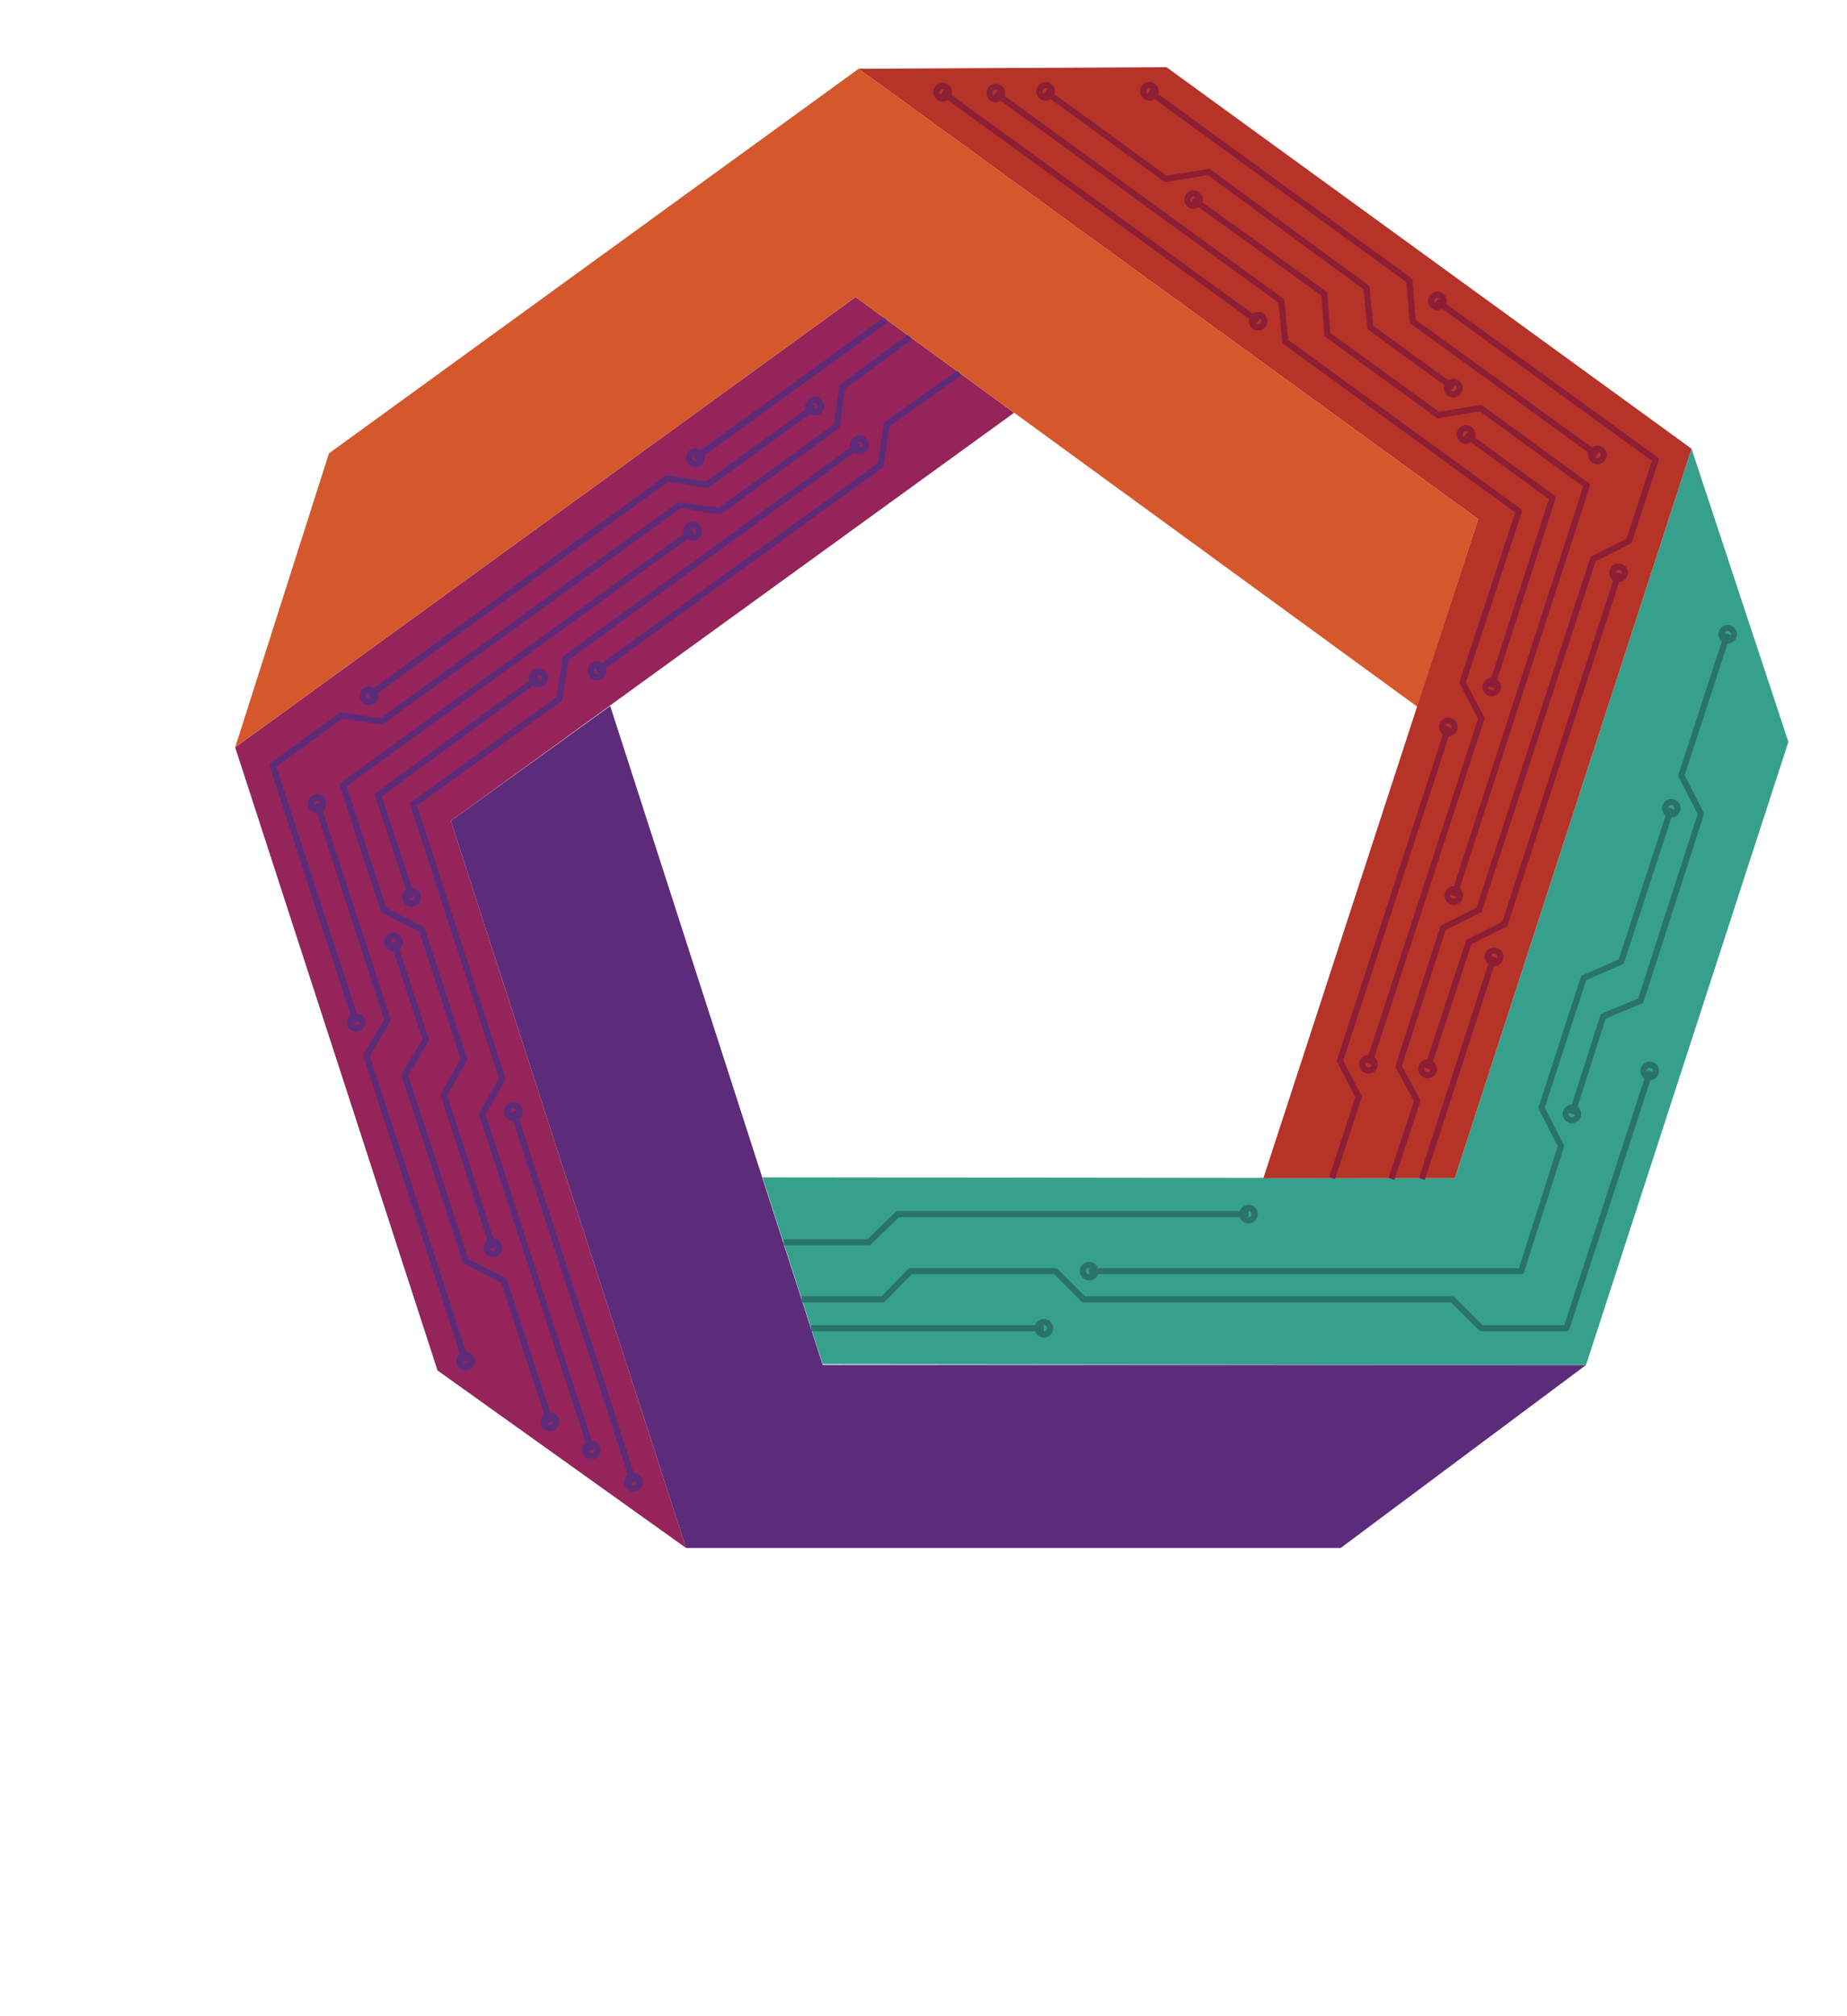 <?xml version="1.0" encoding="utf-8"?>
<!-- Generator: Adobe Illustrator 21.0.0, SVG Export Plug-In . SVG Version: 6.00 Build 0)  -->
<svg version="1.1" id="Layer_1" xmlns="http://www.w3.org/2000/svg" xmlns:xlink="http://www.w3.org/1999/xlink" width='550px' height="600px"
	 viewBox="10 125 236.4 83.5">
	 <!-- 0 0 536.4 283.5 -->
<style type="text/css">
	.st0{fill:#5C2B7A;}
	.st1{display:none;}
	.st2{display:inline;}
	.st3{fill:none;stroke:#942459;stroke-width:0.78;stroke-linejoin:round;stroke-miterlimit:10;}
	.st4{fill:#37A08D;}
	.st5{fill:none;stroke:#2A736A;stroke-width:0.78;stroke-linejoin:round;stroke-miterlimit:10;}
	.st6{display:inline;fill:none;stroke:#2A736A;stroke-width:0.78;stroke-linejoin:round;stroke-miterlimit:10;}
	.st7{fill:#942459;}
	.st8{fill:none;stroke:#5C2B7A;stroke-width:0.78;stroke-linejoin:round;stroke-miterlimit:10;}
	.st9{fill:#D4582C;}
	.st10{fill:none;stroke:#B53327;stroke-width:0.78;stroke-linejoin:round;stroke-miterlimit:10;}
	.st11{fill:#B53327;}
	.st12{fill:none;stroke:#8C1E36;stroke-width:0.78;stroke-linejoin:round;stroke-miterlimit:10;}
</style>
<g id="colored_logo">
	<g>
		<g>
			<polygon id="outline_9_" class="st0" points="88.1,128.1 115.3,212.4 213,212.4 181.6,235.8 97.8,235.8 67.7,142.8 			"/>
			<g class="st1">
				<g class="st2">
					<g>
						<line class="st3" x1="71.7" y1="140" x2="80.9" y2="168.3"/>
						
							<ellipse transform="matrix(0.951 -0.309 0.309 0.951 -48.061 33.226)" class="st3" cx="80.9" cy="168.3" rx="0.8" ry="0.8"/>
					</g>
					<g>
						<polyline class="st3" points="81,133.2 84.4,143.6 89,146 102.8,188.7 						"/>
						
							<ellipse transform="matrix(0.951 -0.309 0.309 0.951 -53.268 41.016)" class="st3" cx="102.8" cy="188.7" rx="0.8" ry="0.8"/>
					</g>
					<g>
						<polyline class="st3" points="96.8,217.4 82.2,172.5 84.6,167.9 79.3,151.8 						"/>
						
							<ellipse transform="matrix(0.951 -0.309 0.309 0.951 -43.012 31.937)" class="st3" cx="79.3" cy="151.8" rx="0.8" ry="0.8"/>
						
							<ellipse transform="matrix(0.951 -0.309 0.309 0.951 -62.444 40.555)" class="st3" cx="96.8" cy="217.4" rx="0.8" ry="0.8"/>
					</g>
					<g>
						<polyline class="st3" points="74.8,137.7 78,147.6 82.5,149.8 88.3,167.5 85.9,172.1 100.5,216.9 98.2,221.5 101.5,231.9 
							136.1,231.9 						"/>
						<circle class="st3" cx="136.1" cy="231.9" r="0.8"/>
					</g>
					<g>
						<polyline class="st3" points="101.4,196.1 109.3,220.2 123.1,220.2 						"/>
						
							<ellipse transform="matrix(0.951 -0.309 0.309 0.951 -55.626 40.932)" class="st3" cx="101.4" cy="196.1" rx="0.8" ry="0.8"/>
						<circle class="st3" cx="123.1" cy="220.2" r="0.8"/>
					</g>
					<g>
						<polyline class="st3" points="85.7,147.8 100.1,192 104.7,194.4 111.8,216.3 148.7,216.3 152.2,220.2 197.4,220.2 						"/>
						
							<ellipse transform="matrix(0.951 -0.309 0.309 0.951 -41.472 33.721)" class="st3" cx="85.7" cy="147.8" rx="0.8" ry="0.8"/>
						<circle class="st3" cx="197.4" cy="220.2" r="0.8"/>
					</g>
					<g>
						<polyline class="st3" points="89.6,171.6 106.7,224.1 123.5,224.1 127.4,220.2 144.8,220.2 148.3,224.1 168.9,224.1 						"/>
						
							<ellipse transform="matrix(0.951 -0.309 0.309 0.951 -48.64 36.09)" class="st3" cx="89.6" cy="171.6" rx="0.8" ry="0.8"/>
						<circle class="st3" cx="168.9" cy="224.1" r="0.8"/>
					</g>
					<g>
						<line class="st3" x1="203" y1="216.3" x2="153.1" y2="216.3"/>
						<circle class="st3" cx="203" cy="216.3" r="0.8"/>
						<circle class="st3" cx="153.1" cy="216.3" r="0.8"/>
					</g>
					<g>
						<polyline class="st3" points="192.4,224.1 173.3,224.1 169.4,228 144.4,228 140.9,224.1 127.8,224.1 						"/>
						<circle class="st3" cx="192.4" cy="224.1" r="0.8"/>
						<circle class="st3" cx="127.8" cy="224.1" r="0.8"/>
					</g>
					<g>
						<polyline class="st3" points="181.6,231.9 140.5,231.9 137,228 107.9,228 						"/>
						<circle class="st3" cx="181.6" cy="231.9" r="0.8"/>
						<circle class="st3" cx="107.9" cy="228" r="0.8"/>
					</g>
				</g>
			</g>
		</g>
		<g>
			<polygon id="outline_8_" class="st4" points="107.6,188.4 196.2,188.5 226.5,95.2 238.9,132.7 213,212.4 115.3,212.3 			"/>
			<g>
				<g>
					<g>
						<line class="st5" x1="113.8" y1="207.7" x2="143.6" y2="207.7"/>
						<circle class="st5" cx="143.6" cy="207.7" r="0.8"/>
					</g>
					<g>
						<polyline class="st5" points="110.3,196.7 121.2,196.7 124.9,193.1 169.8,193.1 						"/>
						<circle class="st5" cx="169.8" cy="193.1" r="0.8"/>
					</g>
					<g class="st1">
						<polyline class="st6" points="195.2,207.7 148,207.7 144.4,204 127.4,204 						"/>
						<circle class="st6" cx="127.4" cy="204" r="0.8"/>
						<circle class="st6" cx="195.2" cy="207.7" r="0.8"/>
					</g>
					<g>
						<polyline class="st5" points="112.6,204 123,204 126.5,200.4 145.1,200.4 148.7,204 195.9,204 199.6,207.7 210.5,207.7 
							221.2,174.8 						"/>
						
							<ellipse transform="matrix(0.309 -0.951 0.951 0.309 -13.433 331.134)" class="st5" cx="221.2" cy="174.8" rx="0.8" ry="0.8"/>
					</g>
					<g class="st1">
						<polyline class="st6" points="176.4,196.7 201.7,196.7 206,183.6 						"/>
						<circle class="st6" cx="176.4" cy="196.7" r="0.8"/>
						
							<ellipse transform="matrix(0.309 -0.951 0.951 0.309 -32.249 322.783)" class="st6" cx="206" cy="183.6" rx="0.8" ry="0.8"/>
					</g>
					<g class="st1">
						<polyline class="st6" points="125.6,196.7 172.1,196.7 175.8,193.1 198.8,193.1 210.2,158 215,155.9 229,112.9 						"/>
						<circle class="st6" cx="125.6" cy="196.7" r="0.8"/>
						
							<ellipse transform="matrix(0.309 -0.951 0.951 0.309 50.895 295.767)" class="st6" cx="229" cy="112.9" rx="0.8" ry="0.8"/>
					</g>
					<g>
						<polyline class="st5" points="149.4,200.4 204.7,200.4 209.8,184.4 207.3,179.5 212.7,162.9 217.5,160.8 223.9,141.2 						
							"/>
						<circle class="st5" cx="149.4" cy="200.4" r="0.8"/>
						
							<ellipse transform="matrix(0.309 -0.951 0.951 0.309 20.442 310.484)" class="st5" cx="223.9" cy="141.2" rx="0.8" ry="0.8"/>
					</g>
					<g class="st1">
						<line class="st6" x1="227" y1="106.4" x2="211.6" y2="153.8"/>
						
							<ellipse transform="matrix(0.309 -0.951 0.951 0.309 55.678 289.392)" class="st6" cx="227" cy="106.4" rx="0.8" ry="0.8"/>
						
							<ellipse transform="matrix(0.309 -0.951 0.951 0.309 -9.993979e-02 307.515)" class="st6" cx="211.6" cy="153.8" rx="0.8" ry="0.8"/>
					</g>
					<g>
						<polyline class="st5" points="231.1,118.9 225.2,137 227.7,141.9 220,165.8 215.2,167.8 211.2,180.3 						"/>
						
							<ellipse transform="matrix(0.309 -0.951 0.951 0.309 46.647 301.969)" class="st5" cx="231.1" cy="118.9" rx="0.8" ry="0.8"/>
						
							<ellipse transform="matrix(0.309 -0.951 0.951 0.309 -25.536 325.423)" class="st5" cx="211.2" cy="180.3" rx="0.8" ry="0.8"/>
					</g>
					<g class="st1">
						<polyline class="st6" points="235.2,131.5 222.5,170.7 217.7,172.7 208.8,200.4 						"/>
						
							<ellipse transform="matrix(0.309 -0.951 0.951 0.309 37.461 314.597)" class="st6" cx="235.2" cy="131.5" rx="0.8" ry="0.8"/>
						
							<ellipse transform="matrix(0.309 -0.951 0.951 0.309 -46.349 337.007)" class="st6" cx="208.8" cy="200.4" rx="0.8" ry="0.8"/>
					</g>
				</g>
			</g>
		</g>
		<g>
			<polygon id="outline_7_" class="st7" points="139.8,90.6 67.7,142.8 97.8,235.8 66,213.1 40.1,133.4 119.5,75.8 			"/>
			<g>
				<g>
					<g>
						<line class="st8" x1="123.4" y1="78.7" x2="99" y2="96.4"/>
						<ellipse transform="matrix(0.809 -0.588 0.588 0.809 -37.781 76.594)" class="st8" cx="99" cy="96.4" rx="0.8" ry="0.8"/>
					</g>
					<g>
						<polyline class="st8" points="132.8,85.5 123.5,92.1 122.7,97.3 86.4,123.6 						"/>
						
							<ellipse transform="matrix(0.809 -0.588 0.588 0.809 -56.161 74.415)" class="st8" cx="86.4" cy="123.6" rx="0.8" ry="0.8"/>
					</g>
					<g>
						<polyline class="st8" points="57.2,126.8 95.4,99 100.5,99.8 114.3,89.8 						"/>
						
							<ellipse transform="matrix(0.809 -0.588 0.588 0.809 -30.985 84.325)" class="st8" cx="114.3" cy="89.8" rx="0.8" ry="0.8"/>
						
							<ellipse transform="matrix(0.809 -0.588 0.588 0.809 -63.579 57.852)" class="st8" cx="57.2" cy="126.8" rx="0.8" ry="0.8"/>
					</g>
					<g>
						<polyline class="st8" points="126.5,80.9 117.8,87.3 117.1,92.3 102.1,103.2 97,102.4 58.8,130.1 53.7,129.3 44.9,135.7 
							55.6,168.6 						"/>
						
							<ellipse transform="matrix(0.951 -0.309 0.309 0.951 -49.387 25.428)" class="st8" cx="55.6" cy="168.6" rx="0.8" ry="0.8"/>
					</g>
					<g>
						<polyline class="st8" points="78.9,124.5 58.4,139.5 62.7,152.6 						"/>
						
							<ellipse transform="matrix(0.809 -0.588 0.588 0.809 -58.129 70.191)" class="st8" cx="78.9" cy="124.5" rx="0.8" ry="0.8"/>
						
							<ellipse transform="matrix(0.951 -0.309 0.309 0.951 -44.093 26.84)" class="st8" cx="62.7" cy="152.6" rx="0.8" ry="0.8"/>
					</g>
					<g>
						<polyline class="st8" points="120,94.7 82.4,122 81.6,127.2 62.9,140.7 74.3,175.8 71.7,180.3 85.7,223.3 						"/>
						
							<ellipse transform="matrix(0.809 -0.588 0.588 0.809 -32.744 88.635)" class="st8" cx="120" cy="94.7" rx="0.8" ry="0.8"/>
						
							<ellipse transform="matrix(0.951 -0.309 0.309 0.951 -64.825 37.403)" class="st8" cx="85.7" cy="223.3" rx="0.8" ry="0.8"/>
					</g>
					<g>
						<polyline class="st8" points="98.6,105.8 53.9,138.2 59.1,154.2 64,156.7 69.4,173.3 66.8,177.8 73.1,197.4 						"/>
						
							<ellipse transform="matrix(0.809 -0.588 0.588 0.809 -43.341 78.144)" class="st8" cx="98.6" cy="105.8" rx="0.8" ry="0.8"/>
						
							<ellipse transform="matrix(0.951 -0.309 0.309 0.951 -57.432 32.267)" class="st8" cx="73.1" cy="197.4" rx="0.8" ry="0.8"/>
					</g>
					<g>
						<line class="st8" x1="91.1" y1="227.4" x2="75.7" y2="180"/>
						
							<ellipse transform="matrix(0.951 -0.309 0.309 0.951 -65.816 39.278)" class="st8" cx="91.1" cy="227.4" rx="0.8" ry="0.8"/>
						
							<ellipse transform="matrix(0.951 -0.309 0.309 0.951 -51.909 32.192)" class="st8" cx="75.7" cy="180" rx="0.8" ry="0.8"/>
					</g>
					<g>
						<polyline class="st8" points="80.4,219.7 74.5,201.6 69.6,199.1 61.8,175.3 64.5,170.8 60.4,158.3 						"/>
						
							<ellipse transform="matrix(0.951 -0.309 0.309 0.951 -63.966 35.596)" class="st8" cx="80.4" cy="219.7" rx="0.8" ry="0.8"/>
						
							<ellipse transform="matrix(0.951 -0.309 0.309 0.951 -45.968 26.425)" class="st8" cx="60.4" cy="158.3" rx="0.8" ry="0.8"/>
					</g>
					<g>
						<polyline class="st8" points="69.6,211.9 56.9,172.8 59.6,168.3 50.6,140.6 						"/>
						
							<ellipse transform="matrix(0.951 -0.309 0.309 0.951 -62.077 31.894)" class="st8" cx="69.6" cy="211.9" rx="0.8" ry="0.8"/>
						
							<ellipse transform="matrix(0.951 -0.309 0.309 0.951 -40.98 22.514)" class="st8" cx="50.6" cy="140.6" rx="0.8" ry="0.8"/>
					</g>
				</g>
			</g>
		</g>
		<g>
			<polygon id="outline_6_" class="st9" points="191.4,128.2 119.5,75.8 40.1,133.4 52.1,95.8 119.9,46.6 199.2,104.2 			"/>
			<g class="st1">
				<g class="st2">
					<g>
						<line class="st10" x1="197.7" y1="108.9" x2="173.2" y2="91.2"/>
						
							<ellipse transform="matrix(0.588 -0.809 0.809 0.588 -2.335 177.738)" class="st10" cx="173.2" cy="91.2" rx="0.8" ry="0.8"/>
					</g>
					<g>
						<polyline class="st10" points="194.1,119.9 184.9,113.2 179.8,114 143.5,87.6 						"/>
						
							<ellipse transform="matrix(0.588 -0.809 0.809 0.588 -11.743 152.224)" class="st10" cx="143.5" cy="87.6" rx="0.8" ry="0.8"/>
					</g>
					<g>
						<polyline class="st10" points="131.5,60.8 169.7,88.6 170.5,93.7 184.2,103.7 						"/>
						
							<ellipse transform="matrix(0.588 -0.809 0.809 0.588 -7.923 191.79)" class="st10" cx="184.2" cy="103.7" rx="0.8" ry="0.8"/>
						
							<ellipse transform="matrix(0.588 -0.809 0.809 0.588 4.991 131.466)" class="st10" cx="131.5" cy="60.8" rx="0.8" ry="0.8"/>
					</g>
					<g>
						<polyline class="st10" points="196.5,112.6 187.8,106.2 182.8,107.1 167.8,96.2 167,91.1 128.8,63.4 128,58.3 119.2,51.9 
							91.2,72.2 						"/>
						
							<ellipse transform="matrix(0.809 -0.588 0.588 0.809 -25.021 67.384)" class="st10" cx="91.2" cy="72.2" rx="0.8" ry="0.8"/>
					</g>
					<g>
						<polyline class="st10" points="140.3,80.8 119.8,65.9 108.6,74 						"/>
						
							<ellipse transform="matrix(0.588 -0.809 0.809 0.588 -7.526 146.83)" class="st10" cx="140.3" cy="80.8" rx="0.8" ry="0.8"/>
						
							<ellipse transform="matrix(0.809 -0.588 0.588 0.809 -22.759 77.967)" class="st10" cx="108.6" cy="74" rx="0.8" ry="0.8"/>
					</g>
					<g>
						<polyline class="st10" points="181.4,110.6 143.8,83.3 138.7,84.1 120,70.6 90.1,92.2 85.1,91.1 48.4,117.7 						"/>
						
							<ellipse transform="matrix(0.588 -0.809 0.809 0.588 -14.737 192.362)" class="st10" cx="181.4" cy="110.6" rx="0.8" ry="0.8"/>
						
							<ellipse transform="matrix(0.809 -0.588 0.588 0.809 -59.942 50.952)" class="st10" cx="48.4" cy="117.7" rx="0.8" ry="0.8"/>
					</g>
					<g>
						<polyline class="st10" points="164.3,93.7 119.6,61.2 106,71.1 105.1,76.5 91,86.8 85.9,85.7 69.2,97.8 						"/>
						
							<ellipse transform="matrix(0.588 -0.809 0.809 0.588 -8.073 171.493)" class="st10" cx="164.3" cy="93.7" rx="0.8" ry="0.8"/>
						
							<ellipse transform="matrix(0.809 -0.588 0.588 0.809 -44.273 59.357)" class="st10" cx="69.2" cy="97.8" rx="0.8" ry="0.8"/>
					</g>
					<g>
						<line class="st10" x1="46.2" y1="124.1" x2="86.6" y2="94.8"/>
						
							<ellipse transform="matrix(0.809 -0.588 0.588 0.809 -64.132 50.888)" class="st10" cx="46.2" cy="124.1" rx="0.8" ry="0.8"/>
						
							<ellipse transform="matrix(0.809 -0.588 0.588 0.809 -39.187 69.011)" class="st10" cx="86.6" cy="94.8" rx="0.8" ry="0.8"/>
					</g>
					<g>
						<polyline class="st10" points="50.2,111.6 65.7,100.4 66.5,94.9 86.8,80.2 91.9,81.4 102.5,73.6 						"/>
						
							<ellipse transform="matrix(0.809 -0.588 0.588 0.809 -55.992 50.843)" class="st10" cx="50.2" cy="111.6" rx="0.8" ry="0.8"/>
						
							<ellipse transform="matrix(0.809 -0.588 0.588 0.809 -23.711 74.296)" class="st10" cx="102.5" cy="73.6" rx="0.8" ry="0.8"/>
					</g>
					<g>
						<polyline class="st10" points="54.4,99 87.7,74.8 92.7,75.9 116.3,58.8 						"/>
						
							<ellipse transform="matrix(0.809 -0.588 0.588 0.809 -47.782 50.847)" class="st10" cx="54.4" cy="99" rx="0.8" ry="0.8"/>
						
							<ellipse transform="matrix(0.809 -0.588 0.588 0.809 -12.352 79.569)" class="st10" cx="116.3" cy="58.8" rx="0.8" ry="0.8"/>
					</g>
				</g>
			</g>
		</g>
		<g>
			<polygon id="outline_5_" class="st11" points="171.7,188.5 199.2,104.2 119.9,46.6 159.3,46.4 226.5,95.2 196.2,188.5 			"/>
			<g>
				<g>
					<g>
						<line class="st12" x1="192" y1="188.6" x2="201.2" y2="160.2"/>
						
							<ellipse transform="matrix(0.309 -0.951 0.951 0.309 -13.294 302.041)" class="st12" cx="201.2" cy="160.2" rx="0.8" ry="0.8"/>
					</g>
					<g>
						<polyline class="st12" points="180.5,188.5 183.9,178.1 181.5,173.5 195.4,130.8 						"/>
						
							<ellipse transform="matrix(0.309 -0.951 0.951 0.309 10.61 276.192)" class="st12" cx="195.4" cy="130.8" rx="0.8" ry="0.8"/>
					</g>
					<g>
						<polyline class="st12" points="217.2,111.1 202.6,156 198,158.3 192.7,174.5 						"/>
						
							<ellipse transform="matrix(0.309 -0.951 0.951 0.309 -32.788 303.855)" class="st12" cx="192.7" cy="174.5" rx="0.8" ry="0.8"/>
						
							<ellipse transform="matrix(0.309 -0.951 0.951 0.309 44.391 283.295)" class="st12" cx="217.2" cy="111.1" rx="0.8" ry="0.8"/>
					</g>
					<g>
						<polyline class="st12" points="188.1,188.6 191.4,178.6 189,174.2 194.7,156.5 199.3,154.2 213.9,109.3 218.5,107 221.9,96.6 
							193.9,76.3 						"/>
						
							<ellipse transform="matrix(0.588 -0.809 0.809 0.588 18.23 188.298)" class="st12" cx="193.9" cy="76.3" rx="0.8" ry="0.8"/>
					</g>
					<g>
						<polyline class="st12" points="200.9,125.7 208.7,101.5 197.6,93.4 						"/>
						
							<ellipse transform="matrix(0.309 -0.951 0.951 0.309 19.311 277.887)" class="st12" cx="200.9" cy="125.7" rx="0.8" ry="0.8"/>
						
							<ellipse transform="matrix(0.588 -0.809 0.809 0.588 5.885 198.318)" class="st12" cx="197.6" cy="93.4" rx="0.8" ry="0.8"/>
					</g>
					<g>
						<polyline class="st12" points="185.2,173.9 199.6,129.7 197.2,125.1 204.4,103.2 174.5,81.5 174,76.3 137.4,49.7 						"/>
						
							<ellipse transform="matrix(0.309 -0.951 0.951 0.309 -37.453 296.33)" class="st12" cx="185.2" cy="173.9" rx="0.8" ry="0.8"/>
						
							<ellipse transform="matrix(0.588 -0.809 0.809 0.588 16.448 131.626)" class="st12" cx="137.4" cy="49.7" rx="0.8" ry="0.8"/>
					</g>
					<g>
						<polyline class="st12" points="196.1,152.4 213.1,99.9 199.5,90 194.1,90.9 179.9,80.6 179.5,75.4 162.7,63.3 						"/>
						
							<ellipse transform="matrix(0.309 -0.951 0.951 0.309 -9.462 291.752)" class="st12" cx="196.1" cy="152.4" rx="0.8" ry="0.8"/>
						
							<ellipse transform="matrix(0.588 -0.809 0.809 0.588 15.897 157.744)" class="st12" cx="162.7" cy="63.3" rx="0.8" ry="0.8"/>
					</g>
					<g>
						<line class="st12" x1="130.6" y1="49.6" x2="171" y2="78.9"/>
						
							<ellipse transform="matrix(0.588 -0.809 0.809 0.588 13.737 126.099)" class="st12" cx="130.6" cy="49.6" rx="0.8" ry="0.8"/>
						
							<ellipse transform="matrix(0.588 -0.809 0.809 0.588 6.651 170.84)" class="st12" cx="171" cy="78.9" rx="0.8" ry="0.8"/>
					</g>
					<g>
						<polyline class="st12" points="143.8,49.5 159.2,60.7 164.7,59.8 184.9,74.6 185.4,79.7 196,87.4 						"/>
						
							<ellipse transform="matrix(0.588 -0.809 0.809 0.588 19.226 136.724)" class="st12" cx="143.8" cy="49.5" rx="0.8" ry="0.8"/>
						
							<ellipse transform="matrix(0.588 -0.809 0.809 0.588 10.056 194.624)" class="st12" cx="196" cy="87.4" rx="0.8" ry="0.8"/>
					</g>
					<g>
						<polyline class="st12" points="157.1,49.5 190.4,73.7 190.8,78.9 214.4,96 						"/>
						
							<ellipse transform="matrix(0.588 -0.809 0.809 0.588 24.695 147.474)" class="st12" cx="157.1" cy="49.5" rx="0.8" ry="0.8"/>
						
							<ellipse transform="matrix(0.588 -0.809 0.809 0.588 10.73 213.009)" class="st12" cx="214.4" cy="96" rx="0.8" ry="0.8"/>
					</g>
				</g>
			</g>
		</g>
	</g>
</g>
</svg>
